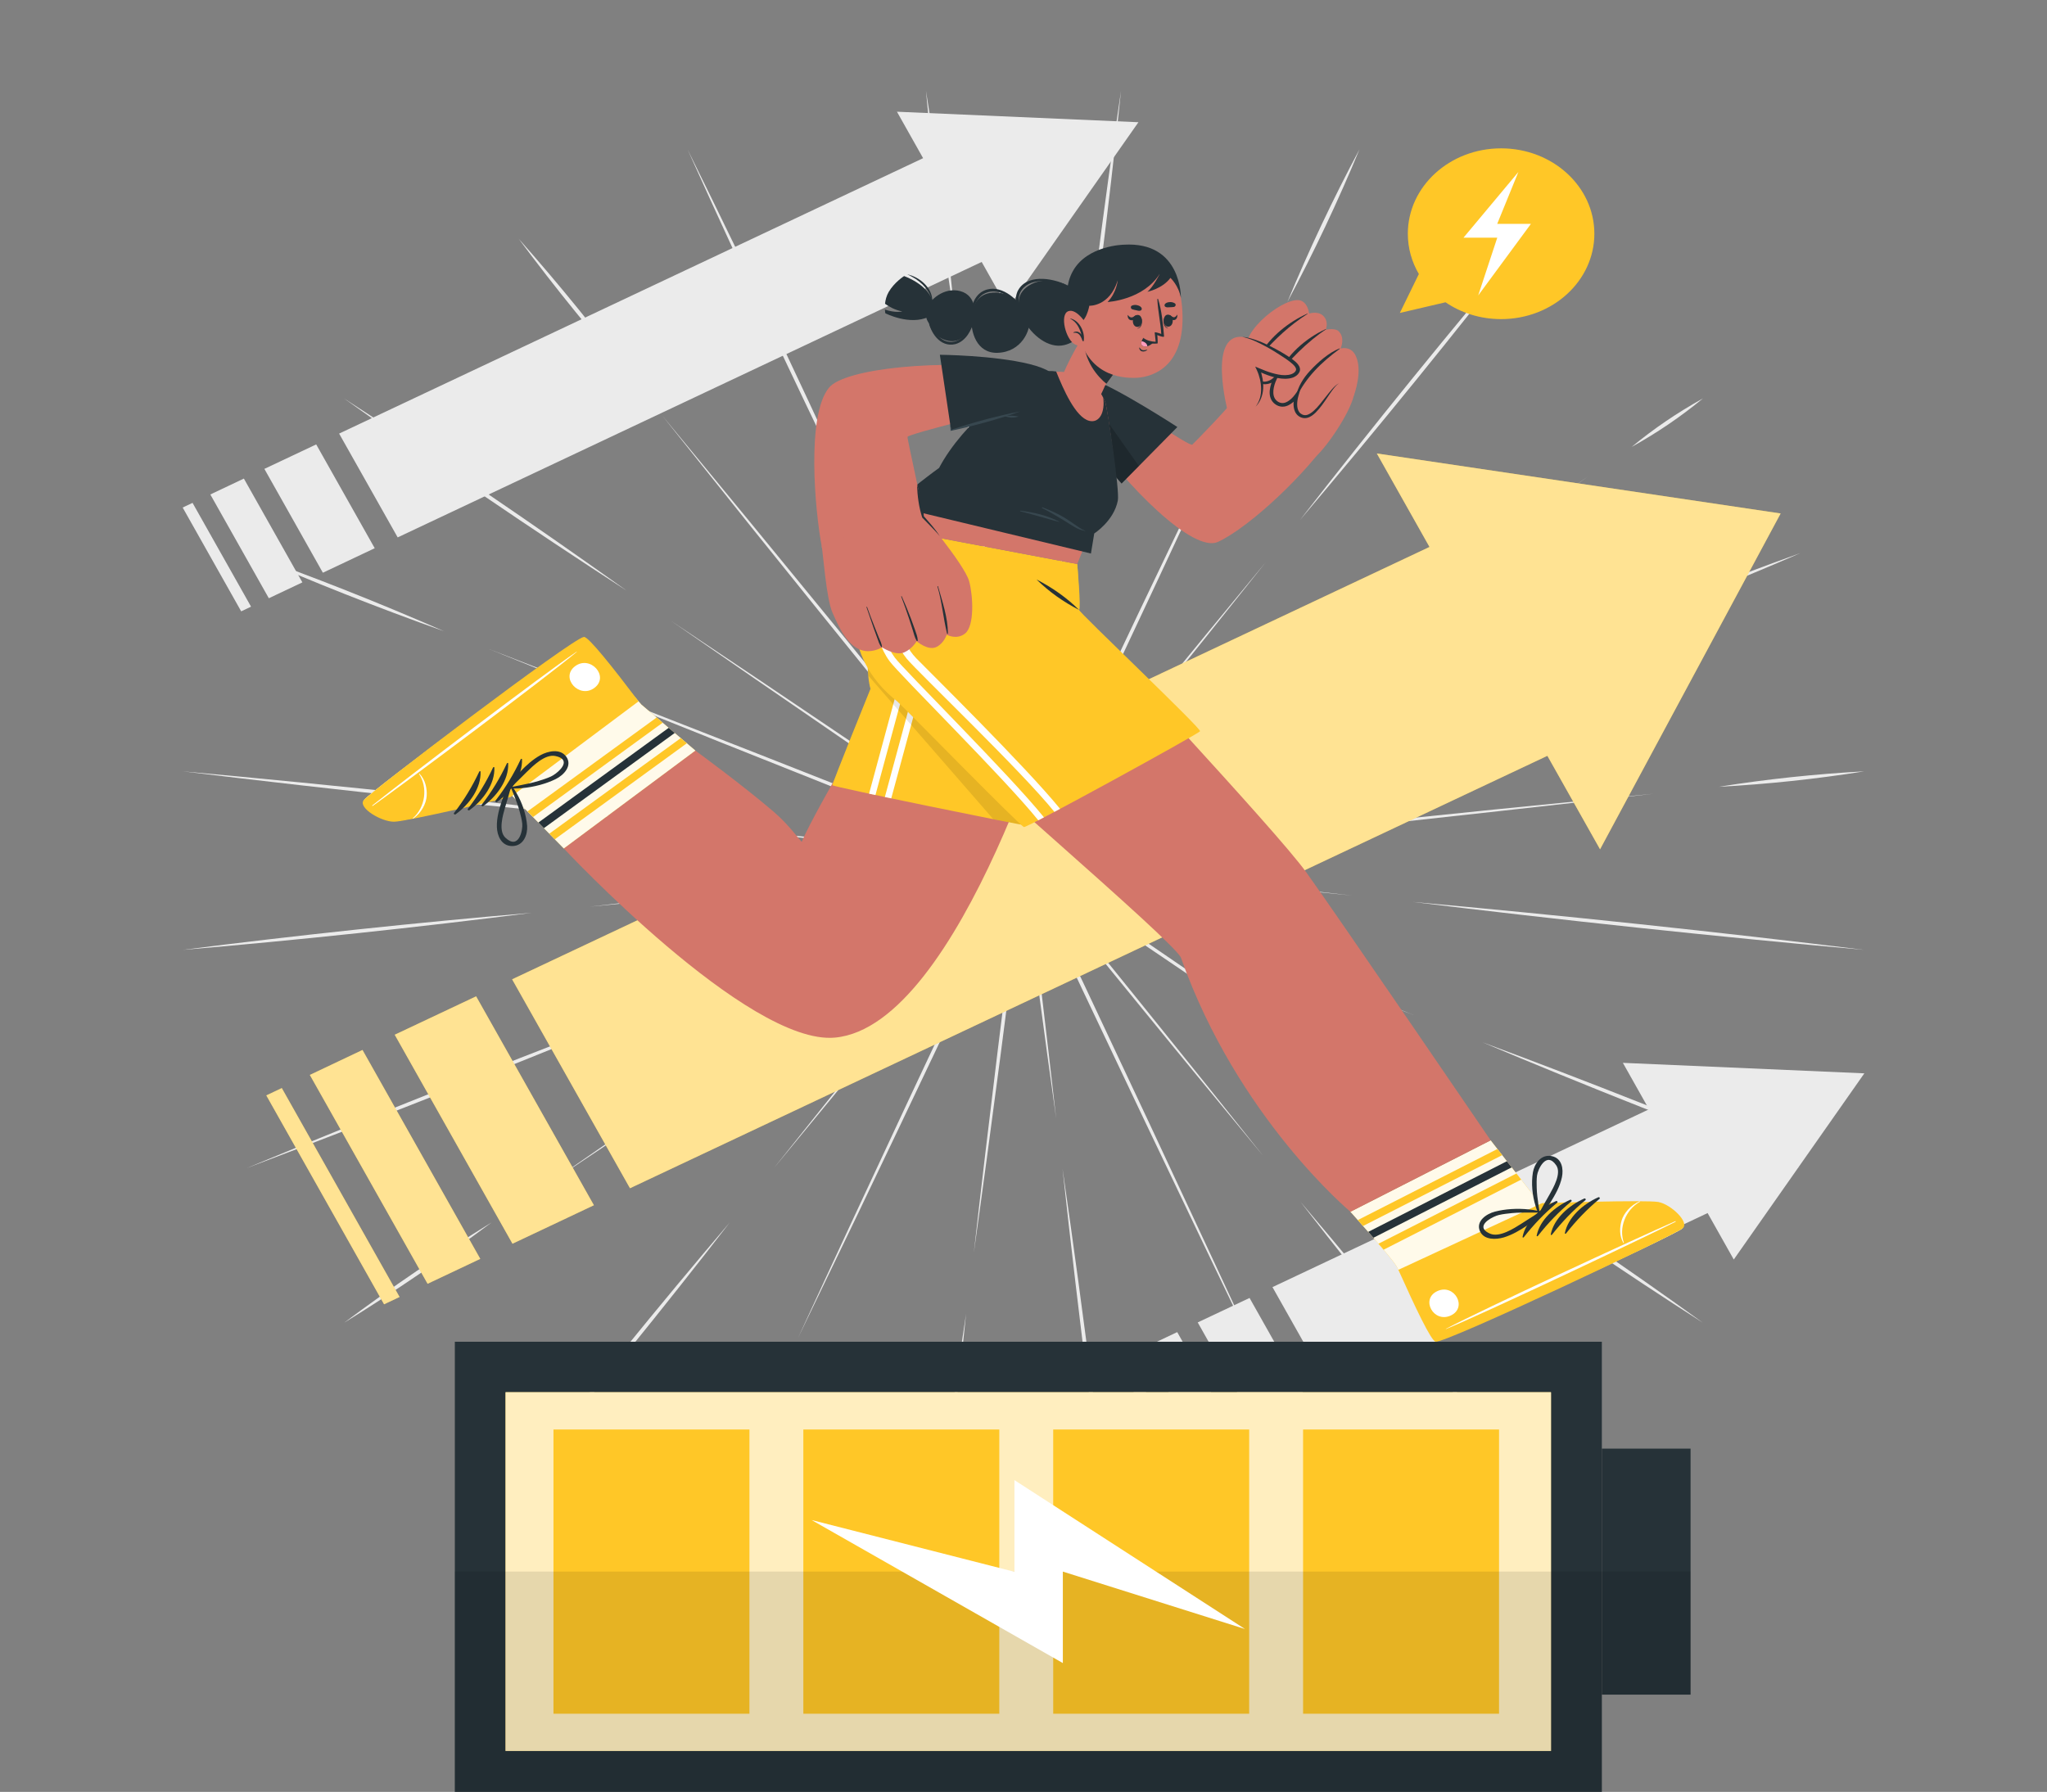 <svg width="699" height="612" viewBox="0 0 699 612" fill="none" xmlns="http://www.w3.org/2000/svg">
<rect x="0" y="0" width="699" height="612" fill="#808080" stroke="none"/>
<path d="M107.976 151.789L127.956 187.24L110.253 195.61L90.277 160.143L107.976 151.789Z" fill="#EBEBEB"/>
<path d="M65.747 171.752L62.376 173.344L82.357 208.797L85.728 207.204L65.747 171.752Z" fill="#EBEBEB"/>
<path d="M344.156 105.331L335.22 89.464L135.798 183.544L115.801 148.088L315.218 54.024L306.284 38.157L388.746 41.746L344.156 105.331Z" fill="#EBEBEB"/>
<path d="M83.275 163.455L103.255 198.905L91.797 204.324L71.821 168.882L83.275 163.455Z" fill="#EBEBEB"/>
<path d="M426.692 443.305L446.672 478.756L428.969 487.127L408.993 451.661L426.692 443.305Z" fill="#EBEBEB"/>
<path d="M384.485 463.275L381.114 464.868L401.095 500.32L404.466 498.728L384.485 463.275Z" fill="#EBEBEB"/>
<path d="M592.04 430.18L583.106 414.313L454.514 475.062L434.517 439.606L563.103 378.871L554.169 363.005L636.631 366.593L592.04 430.18Z" fill="#EBEBEB"/>
<path d="M401.99 454.972L421.971 490.423L410.511 495.84L390.537 460.399L401.99 454.972Z" fill="#EBEBEB"/>
<path d="M326.067 108.946C321.852 83.137 318.548 57.053 316.198 31.04C320.415 56.858 323.718 82.938 326.067 108.946Z" fill="#EBEBEB"/>
<path d="M364.263 177.39C359.819 215.876 354.34 260.769 349.506 299.195C344.66 261.258 338.365 211.162 333.823 173.165L329.095 132.855C336.06 183.265 343.827 243.389 350.153 293.866H348.846L352.59 264.736C355.968 238.79 360.684 203.311 364.263 177.39Z" fill="#EBEBEB"/>
<path d="M382.802 31.04C378.685 70.92 373.059 115.15 367.116 154.863C371.26 114.952 376.839 70.733 382.802 31.04Z" fill="#EBEBEB"/>
<path d="M216.844 130.483C202.875 114.714 189.559 98.307 177.095 81.507C191.068 97.281 204.381 113.686 216.844 130.483Z" fill="#EBEBEB"/>
<path d="M306.394 202.662C320.102 230.811 338.612 269.683 352.228 298.235C323.348 262.861 285.2 215.718 256.616 180.111L226.087 141.874C265.243 189.188 311.466 245.861 349.998 293.597L348.932 294.161C336.268 267.183 318.638 229.334 306.394 202.662Z" fill="#EBEBEB"/>
<path d="M234.775 51.016C256.493 94.857 279.669 143.982 299.716 188.521C278.001 144.632 254.791 95.543 234.775 51.016Z" fill="#EBEBEB"/>
<path d="M151.696 215.622C128.876 207.525 106.267 198.573 84.186 188.895C107.013 196.995 129.62 205.944 151.696 215.622Z" fill="#EBEBEB"/>
<path d="M229.287 212.146C265.151 236.035 318.566 272.227 354.536 296.59C311.745 279.676 255.102 257.203 212.402 240.027L166.899 221.64C224.339 243.811 292.573 270.68 349.763 293.377L349.105 294.421C315.051 271.183 262.743 235.37 229.287 212.146Z" fill="#EBEBEB"/>
<path d="M117.488 136.082C149.104 156.544 183.482 179.932 214.009 201.752C182.382 181.283 148.011 157.898 117.488 136.082Z" fill="#EBEBEB"/>
<path d="M181.535 311.772C143.284 316.682 100.842 321.189 62.371 324.426C100.634 319.515 143.067 315.009 181.535 311.772Z" fill="#EBEBEB"/>
<path d="M250.575 283.43C284.648 286.673 321.223 290.337 355.141 293.93C319.935 297.728 273.68 302.588 238.407 306.086L201.316 309.672C247.678 304.211 302.986 298.191 349.425 293.347V294.525C332.939 292.753 316.457 290.968 299.984 289.101C287.672 287.729 262.876 284.877 250.575 283.43Z" fill="#EBEBEB"/>
<path d="M62.369 263.445C115.078 268.186 173.555 274.417 226.088 280.83C173.335 276.064 114.875 269.877 62.369 263.445Z" fill="#EBEBEB"/>
<path d="M167.86 417.518C151.683 429.612 134.807 441.094 117.488 451.789C133.67 439.691 150.544 428.211 167.86 417.518Z" fill="#EBEBEB"/>
<path d="M255.018 331.342C280.921 320.817 328.209 301.795 354.171 291.451C316.452 317.28 266.198 351.363 228.221 376.917L187.471 404.177C237.876 369.188 298.259 327.893 349.134 293.484L349.746 294.454C326.169 303.738 278.664 322.227 255.018 331.342Z" fill="#EBEBEB"/>
<path d="M84.186 398.977C131.678 379.249 184.896 358.2 233.148 340C185.606 359.727 132.426 380.805 84.186 398.977Z" fill="#EBEBEB"/>
<path d="M262.026 479.154C253.828 498.679 244.699 518.008 234.775 536.855C242.976 517.324 252.103 497.998 262.026 479.154Z" fill="#EBEBEB"/>
<path d="M264.249 398.977C289.199 367.555 326.938 320.85 352.387 289.343C334.357 327.601 310.403 378.204 292.082 416.376L272.485 457.009C296.088 405.705 324.707 344.767 348.894 293.696L350.029 294.296C325.803 324.051 288.468 369.75 264.249 398.977Z" fill="#EBEBEB"/>
<path d="M177.095 506.364C199.566 477.265 225.247 445.62 249.201 417.518C226.722 446.628 201.045 478.266 177.095 506.364Z" fill="#EBEBEB"/>
<path d="M362.826 399.13C370.167 449.7 377.28 506.031 382.803 556.831C375.478 506.213 368.323 449.907 362.826 399.13Z" fill="#EBEBEB"/>
<path d="M332.533 427.882C337.48 383.956 343.857 332.608 349.506 288.776L350.142 293.867C353.726 322.289 357.42 353.446 360.655 382.008L357.596 360.019C354.687 338.692 351.555 315.232 348.856 294.004H350.142C344.922 335.981 338.427 385.981 332.533 427.882Z" fill="#EBEBEB"/>
<path d="M316.198 556.831C319.692 521.946 324.567 483.451 329.889 448.75C326.395 483.648 321.519 522.136 316.198 556.831Z" fill="#EBEBEB"/>
<path d="M444.113 410.513C469.851 440.8 497.623 475.054 521.906 506.364C496.165 476.037 468.365 441.82 444.113 410.513Z" fill="#EBEBEB"/>
<path d="M434.339 473.573C406.86 416.512 375.745 351.3 348.952 294.153L346.903 289.796L349.981 293.609C373.581 322.885 408.311 365.749 431.38 394.821C419.122 380.003 402.051 359.287 390.109 344.604L349.022 294.262L350.051 293.718C377.147 350.687 407.782 416.211 434.339 473.573Z" fill="#EBEBEB"/>
<path d="M464.226 536.855C456.731 523.186 450.052 509.043 444.307 494.679C451.803 508.352 458.481 522.492 464.226 536.855Z" fill="#EBEBEB"/>
<path d="M506.184 355.969C541.514 369.039 580.204 384.357 614.814 398.977C579.471 385.902 540.787 370.587 506.184 355.969Z" fill="#EBEBEB"/>
<path d="M484.913 386.066C444.672 359.336 384.594 318.546 344.3 291.183L349.772 293.363C387.567 308.416 445.705 331.555 482.913 346.756L449.434 333.816C428.187 325.581 371.146 303.137 349.231 294.508L349.907 293.435C388.278 319.562 447.282 359.862 484.913 386.066Z" fill="#EBEBEB"/>
<path d="M581.513 451.789C554.645 434.581 528.164 416.563 502.41 397.97C529.286 415.185 555.763 433.198 581.513 451.789Z" fill="#EBEBEB"/>
<path d="M586.919 268.723C603.329 266.102 619.999 264.332 636.631 263.445C620.217 266.067 603.55 267.836 586.919 268.723Z" fill="#EBEBEB"/>
<path d="M461.792 305.86C431.089 302.85 374.734 297.147 344.079 293.948C394.116 288.507 460.703 281.522 510.814 276.432L564.647 271.089C497.305 278.8 417.001 287.496 349.571 294.499V293.374C377.561 296.389 433.836 302.66 461.792 305.86Z" fill="#EBEBEB"/>
<path d="M636.631 324.426C586.96 320.008 531.857 314.135 482.363 308.045C532.076 312.489 587.163 318.317 636.631 324.426Z" fill="#EBEBEB"/>
<path d="M557.153 152.654C564.698 146.43 572.819 140.895 581.511 136.082C573.971 142.313 565.84 147.836 557.153 152.654Z" fill="#EBEBEB"/>
<path d="M522.138 225.586C471.888 245.933 395.532 276.217 344.683 296.494L349.118 293.466C393.199 263.336 449.616 225.328 493.993 195.216L542.445 162.663L494.424 195.747C459.665 219.511 408.65 254.369 374.031 278.035L349.882 294.407L349.246 293.398L435.646 259.396C457.15 250.908 500.572 233.943 522.138 225.586Z" fill="#EBEBEB"/>
<path d="M614.814 188.894C590.821 199.329 566.284 209.045 541.539 217.905C565.54 207.465 590.072 197.752 614.814 188.894Z" fill="#EBEBEB"/>
<path d="M439.626 103.103C446.93 85.441 455.171 67.988 464.226 51.016C456.921 68.683 448.68 86.132 439.626 103.103Z" fill="#EBEBEB"/>
<path d="M432.319 191.89C408.051 222.442 371.396 267.827 346.652 298.466L348.902 293.698C358.881 272.502 379.02 229.911 389.079 208.755C399.133 187.633 419.552 145.075 429.752 124.008L410.039 166.628C392.395 204.566 368.022 256.349 350.097 294.172L348.977 293.579C372.52 264.671 408.796 220.292 432.319 191.89Z" fill="#EBEBEB"/>
<path d="M521.905 81.507C497.596 112.886 469.718 147.2 443.919 177.597C468.268 146.204 496.1 111.878 521.905 81.507Z" fill="#EBEBEB"/>
<path d="M544.436 79.83C544.436 95.931 530.172 108.991 512.587 108.991C505.479 108.991 498.918 106.857 493.613 103.24L478.011 106.886L484.506 93.585C482.093 89.484 480.739 84.792 480.739 79.828C480.739 63.727 495.003 50.667 512.588 50.667C530.173 50.667 544.436 63.727 544.436 79.83Z" fill="#FFC727"/>
<path d="M518.482 58.752L499.748 81.175H511.281L504.769 100.906L522.768 76.466H511.257L518.482 58.752Z" fill="white"/>
<path d="M162.586 340.288L202.805 411.638L174.999 424.783L134.786 353.407L162.586 340.288Z" fill="#FFC727"/>
<path d="M96.228 371.624L90.935 374.125L131.151 445.473L136.445 442.972L96.228 371.624Z" fill="#FFC727"/>
<path d="M546.379 290.076L528.39 258.143L215.123 405.838L174.876 334.477L488.137 186.808L470.149 154.875L608.049 175.372L546.379 290.076Z" fill="#FFC727"/>
<path d="M123.786 358.607L164.005 429.957L146.009 438.467L105.799 367.136L123.786 358.607Z" fill="#FFC727"/>
<g opacity="0.5">
<path d="M162.586 340.288L202.805 411.638L174.999 424.783L134.786 353.407L162.586 340.288Z" fill="white"/>
<path d="M96.228 371.624L90.935 374.125L131.151 445.473L136.445 442.972L96.228 371.624Z" fill="white"/>
<path d="M546.379 290.076L528.39 258.143L215.123 405.838L174.876 334.477L488.137 186.808L470.149 154.875L608.049 175.372L546.379 290.076Z" fill="white"/>
<path d="M123.786 358.607L164.005 429.957L146.009 438.467L105.799 367.136L123.786 358.607Z" fill="white"/>
</g>
<path d="M155.312 458.258V615.311H546.988V458.258H155.312ZM529.62 598.02H172.64V475.51H529.62V598.02Z" fill="#263238"/>
<path d="M529.619 475.51H172.64V598.02H529.619V475.51Z" fill="#FFC727"/>
<path opacity="0.7" d="M529.619 475.51H172.64V598.02H529.619V475.51Z" fill="white"/>
<path d="M255.914 488.237H188.996V585.314H255.914V488.237Z" fill="#FFC727"/>
<path d="M341.237 488.237H274.319V585.314H341.237V488.237Z" fill="#FFC727"/>
<path d="M426.562 488.237H359.644V585.314H426.562V488.237Z" fill="#FFC727"/>
<path d="M511.886 488.237H444.968V585.314H511.886V488.237Z" fill="#FFC727"/>
<path d="M577.286 494.765H546.988V578.788H577.286V494.765Z" fill="#263238"/>
<path opacity="0.1" d="M546.988 615.313H155.312V536.765H577.286V578.788H546.988V615.313Z" fill="black"/>
<path d="M425.118 556.372L346.407 505.524V536.831L277.142 519.155L362.936 568.005V536.765L425.118 556.372Z" fill="white"/>
<path d="M369.548 144.568C384.894 166.809 407.653 188.921 415.904 185.081C427.004 179.915 446.568 161.216 454.427 149.157C456.737 145.614 426.259 129.714 423.784 133.499C420.796 138.073 407.571 151.512 407.134 151.868C406.199 152.631 385.541 138.228 375.451 132.448C363.68 125.702 362.377 134.177 369.548 144.568Z" fill="#D3766A"/>
<path d="M462.375 134.829C460.89 141.555 451.976 154.223 448.543 156.522C445.109 158.821 421.082 145.663 420.562 141.695C420.042 137.727 426.956 115.434 432.825 110.944C438.694 106.454 463.914 127.859 462.375 134.829Z" fill="#D3766A"/>
<path d="M425.674 120.464C426.837 123.941 430.645 120.696 430.645 120.696C430.645 120.696 426.391 126.576 429.105 129.735C431.727 132.774 436.179 128.706 436.501 128.418C436.279 128.732 432.524 134.228 435.608 137.145C438.815 140.176 442.517 135.389 442.755 135.079C442.647 135.435 441.301 140.16 444.193 141.889C449.166 144.859 452.971 132.864 457.277 130.907C457.277 130.907 462.124 134.978 462.296 135.137C462.296 135.137 465.778 126.022 462.573 120.852C460.883 118.127 457.775 119.031 457.775 119.031C457.775 119.031 459.466 115.499 457.118 113.133C455.909 111.92 452.715 112.612 452.715 112.612C452.715 112.612 453.94 109.733 451.709 107.745C449.933 106.154 447.006 107.096 447.006 107.096C447.006 107.096 446.781 103.832 444.39 102.747C439.572 100.55 423.191 113.019 425.674 120.464Z" fill="#D3766A"/>
<path d="M446.515 107.183C446.573 107.146 446.528 107.064 446.461 107.094C439.981 109.99 433.831 114.991 430.419 120.851C430.307 121.043 430.599 121.293 430.767 121.103C435.547 115.679 440.259 111.213 446.515 107.183Z" fill="#263238"/>
<path d="M452.767 112.523C452.836 112.48 452.758 112.376 452.678 112.412C446.019 115.43 439.261 121.236 436.196 128.416C436.091 128.663 436.265 128.979 436.411 128.705C438.843 124.071 447.115 116.124 452.767 112.523Z" fill="#263238"/>
<path d="M442.728 135.649C445.957 128.869 451.236 123.718 457.488 119.142C457.569 119.082 457.469 118.984 457.386 119.016C453.662 120.491 450.009 123.789 447.403 126.574C444.908 129.243 443.241 132.109 442.469 135.544C442.44 135.68 442.66 135.794 442.728 135.649Z" fill="#263238"/>
<path d="M430.645 120.696C429.948 121.901 429.351 123.152 428.91 124.437C428.49 125.711 428.207 127.092 428.545 128.309C428.717 128.909 429.082 129.431 429.626 129.76C430.184 130.09 430.837 130.323 431.487 130.354C432.793 130.441 434.112 129.757 435.017 128.91L437.29 126.776L435.965 129.504C435.386 130.694 434.958 132.027 434.836 133.317C434.711 134.605 434.96 135.919 435.85 136.76C436.762 137.657 438.045 137.936 439.211 137.369C440.387 136.853 441.434 135.819 442.205 134.771L444.36 131.841L443.374 135.239C443.107 136.16 442.949 137.176 442.951 138.139C442.959 139.1 443.141 140.071 443.682 140.779C444.209 141.476 445.159 141.915 446.029 141.767C446.947 141.624 447.834 140.984 448.607 140.303C450.167 138.895 451.418 137.161 452.752 135.498C453.413 134.66 454.076 133.817 454.783 133.005C455.498 132.211 456.245 131.367 457.274 130.907C456.308 131.458 455.686 132.349 455.033 133.176C454.403 134.027 453.816 134.907 453.226 135.789C452.047 137.552 450.838 139.316 449.271 140.9C448.466 141.657 447.562 142.455 446.24 142.745C444.873 143.036 443.469 142.392 442.714 141.409C441.941 140.409 441.745 139.239 441.71 138.154C441.695 137.051 441.838 136 442.13 134.919L443.299 135.389C442.398 136.635 441.347 137.755 439.795 138.492C439.03 138.85 438.06 139.017 437.149 138.82C436.233 138.626 435.485 138.162 434.888 137.574C433.655 136.349 433.437 134.649 433.603 133.214C433.777 131.739 434.242 130.373 434.916 129.038L435.864 129.633C434.674 130.675 433.097 131.371 431.397 131.207C430.56 131.119 429.802 130.803 429.14 130.363C428.456 129.908 428.009 129.182 427.848 128.461C427.539 126.986 428.014 125.597 428.536 124.318C429.088 123.035 429.805 121.824 430.645 120.696Z" fill="#263238"/>
<path d="M419.303 140.773C419.303 140.773 411.824 112.476 425.336 115.219C429.351 116.034 444.776 123.769 443.141 126.635C441.027 130.337 433.929 128.208 429.706 126.226C429.706 126.226 433.729 135.522 427.496 140.018C423.586 142.838 419.303 140.773 419.303 140.773Z" fill="#D3766A"/>
<path d="M424.198 115.056C425.818 115.143 427.38 115.629 428.898 116.139C430.42 116.658 431.884 117.309 433.314 118.009C436.162 119.447 438.93 120.946 441.511 122.846C442.151 123.332 442.78 123.851 443.306 124.551C443.564 124.898 443.796 125.323 443.88 125.797C443.926 126.032 443.939 126.242 443.894 126.543C443.84 126.803 443.757 127.038 443.633 127.242C443.166 128.087 442.341 128.623 441.495 128.95C440.633 129.25 439.746 129.354 438.881 129.368C437.146 129.376 435.506 128.998 433.95 128.5C432.382 128.015 430.905 127.365 429.453 126.685L430.226 126.026C430.661 127.129 430.939 128.216 431.136 129.339C431.329 130.456 431.407 131.591 431.349 132.723C431.28 133.853 431.038 134.978 430.615 136.036C430.199 137.098 429.56 138.077 428.752 138.904C429.429 137.985 429.935 136.979 430.24 135.928C430.552 134.877 430.647 133.788 430.637 132.709C430.626 131.629 430.483 130.55 430.233 129.492C429.984 128.443 429.636 127.382 429.189 126.425L428.621 125.208L429.962 125.766C431.406 126.366 432.85 126.976 434.351 127.389C435.839 127.815 437.372 128.169 438.867 128.137C440.318 128.12 441.871 127.698 442.435 126.684C443.015 125.833 441.824 124.636 440.682 123.736C439.506 122.797 438.197 121.952 436.892 121.11C435.58 120.269 434.258 119.443 432.893 118.681C430.148 117.214 427.35 115.695 424.198 115.056Z" fill="#263238"/>
<path d="M382.992 165.153L402.044 145.846C402.044 145.846 381.474 132.479 373.056 129.608C364.638 126.737 360.556 131.208 365.907 141.698C371.257 152.189 382.992 165.153 382.992 165.153Z" fill="#263238"/>
<path opacity="0.2" d="M388.897 159.168L382.996 165.152C382.996 165.152 371.261 152.192 365.904 141.702C361.949 133.938 363.153 129.457 367.466 128.838L388.897 159.168Z" fill="black"/>
<path d="M365.669 192.682C365.669 192.682 370.642 221.774 362.731 229.775C362.731 229.775 328.424 350.461 285.091 354.388C255.338 357.084 192.517 289.781 192.517 289.781L237.449 256.35C237.449 256.35 253.485 268.062 264.25 277.292C269.664 281.935 273.67 287.756 273.78 287.498C278.813 275.659 302.394 236.969 301.627 235.023C292.891 212.874 307.03 186.649 307.03 186.649L365.669 192.682Z" fill="#D3766A"/>
<path d="M307.027 186.647L367.84 192.681C367.84 192.681 370.418 217.866 364.6 230.128C364.6 230.128 350.658 281.668 350.296 281.894C349.933 282.121 284.371 268.754 284.248 268.187C284.124 267.62 297.248 235.26 297.248 235.26C297.248 235.26 291.779 218.396 307.027 186.647Z" fill="#FFC727"/>
<path d="M308.501 235.9L308.543 236.105L307.104 241.4L298.946 271.535C298.205 271.382 297.479 271.228 296.766 271.074L305.512 238.765L306.253 236.002C303.738 220.014 311.799 195.775 315.165 186.643H317.54C314.41 195.11 305.93 220.168 308.501 235.9Z" fill="white"/>
<path d="M314.117 236.246L314.145 236.45L311.042 247.95L304.338 272.674C303.597 272.521 302.871 272.367 302.158 272.226L309.436 245.302L311.867 236.348C309.31 220.155 317.609 195.52 320.905 186.643H323.281C320.264 194.765 311.504 220.307 314.117 236.246Z" fill="white"/>
<path opacity="0.1" d="M364.602 230.123C364.602 230.123 350.659 281.662 350.301 281.893C350.209 281.953 345.75 281.106 339.188 279.798L296.484 230.729C295.835 223.764 296.365 208.854 307.027 186.651L367.837 192.685C367.837 192.685 370.424 217.866 364.602 230.123Z" fill="black"/>
<path d="M124.383 273.152C126.139 270.589 195.556 218.605 199.571 218.164C200.249 218.079 208.524 228.69 219.012 240.642L237.449 256.349L192.517 289.78L174.679 271.584C174.679 271.584 139.38 280.367 134.908 280.427C130.464 280.48 122.616 275.705 124.383 273.152Z" fill="#FFC727"/>
<g opacity="0.9">
<path d="M124.383 273.152C126.139 270.589 195.556 218.605 199.571 218.164C200.249 218.079 208.524 228.69 219.012 240.642L237.449 256.349L192.517 289.78L174.679 271.584C174.679 271.584 139.38 280.367 134.908 280.427C130.464 280.48 122.616 275.705 124.383 273.152Z" fill="white"/>
</g>
<path d="M226.28 246.835L182.006 279.053L180.132 277.133L224.211 245.069L226.28 246.835Z" fill="#FFC727"/>
<path d="M230.404 250.342L185.724 282.854L183.851 280.934L228.335 248.589L230.404 250.342Z" fill="#263238"/>
<path d="M234.528 253.862L189.457 286.656L187.583 284.736L232.459 252.096L234.528 253.862Z" fill="#FFC727"/>
<path d="M124.117 273.41C125.87 270.863 195.394 217.988 199.393 217.536C200.908 217.357 209.351 228.052 218.046 239.535L174.338 272.234C174.338 272.234 139.052 280.586 134.611 280.651C130.182 280.705 122.366 275.958 124.117 273.41Z" fill="#FFC727"/>
<path d="M127.371 275.195C139.185 266.775 185.969 231.795 196.949 222.651C197.039 222.576 196.987 222.519 196.889 222.584C184.979 230.695 138.507 266.021 127.215 275.022C126.976 275.213 127.12 275.374 127.371 275.195Z" fill="white"/>
<path d="M141.089 279.593C143.927 277.637 145.545 274.432 145.703 271.814C145.855 269.299 145.278 266.355 143.23 264.22C143.171 264.159 143.042 264.252 143.09 264.325C146.137 268.965 145.273 275.695 140.969 279.461C140.884 279.537 140.991 279.661 141.089 279.593Z" fill="white"/>
<path d="M203.002 234.922C208.19 231.01 201.561 223.63 196.363 227.548C191.173 231.46 197.804 238.84 203.002 234.922Z" fill="white"/>
<path d="M169.755 273.894C174.444 270.479 178.478 264.955 178.256 259.329C178.248 259.11 177.909 259.126 177.83 259.293C175.407 264.41 172.741 268.867 169.208 273.432C168.958 273.755 169.418 274.139 169.755 273.894Z" fill="#263238"/>
<path d="M165.034 275.301C169.723 271.886 173.758 266.361 173.535 260.735C173.527 260.517 173.189 260.532 173.109 260.7C170.686 265.816 168.02 270.273 164.487 274.839C164.239 275.16 164.699 275.545 165.034 275.301Z" fill="#263238"/>
<path d="M160.313 276.706C165 273.291 169.036 267.767 168.814 262.141C168.806 261.924 168.467 261.938 168.388 262.107C165.965 267.223 163.299 271.68 159.766 276.246C159.517 276.567 159.977 276.951 160.313 276.706Z" fill="#263238"/>
<path d="M155.593 278.113C160.282 274.698 164.317 269.174 164.094 263.548C164.086 263.33 163.748 263.344 163.668 263.512C161.247 268.628 158.581 273.087 155.047 277.651C154.798 277.972 155.258 278.358 155.593 278.113Z" fill="#263238"/>
<path d="M174.86 288.965C178.809 288.986 180.205 285.02 180.003 282.103C179.728 278.362 178.358 274.214 176.306 270.752C176.03 270.248 175.723 269.766 175.414 269.312C175.263 269.117 175.127 268.91 175.004 268.718C174.976 268.715 174.992 268.704 174.992 268.704L174.864 268.563C174.739 268.397 174.627 268.244 174.515 268.091C174.438 268.006 174.323 268.023 174.259 268.096C174.034 267.933 173.683 267.891 173.426 268.038C173.293 268.092 173.183 268.2 173.122 268.363C172.725 269.618 172.282 270.907 171.839 272.196C171.747 272.41 171.682 272.625 171.601 272.852C170.529 276 169.566 279.209 169.675 282.482C169.76 285.298 171.14 288.937 174.86 288.965ZM172.495 275.698C172.804 274.606 173.142 273.515 173.464 272.438C173.742 271.512 174.005 270.598 174.255 269.67C174.295 269.544 174.325 269.403 174.35 269.288C174.376 269.172 174.417 269.047 174.444 268.932C174.49 269.039 174.536 269.148 174.582 269.256C174.579 269.281 174.579 269.281 174.592 269.295C174.876 270.008 175.145 270.707 175.444 271.409C176.204 273.306 176.936 275.201 177.46 277.183C177.821 278.527 178.178 279.922 178.337 281.3C178.575 283.453 177.188 290.41 172.604 286.136C170.083 283.79 171.726 278.377 172.495 275.698Z" fill="#263238"/>
<path d="M173.731 269.092C173.707 269.181 173.756 269.263 173.882 269.286C174.051 269.3 174.208 269.3 174.35 269.286C174.433 269.32 174.504 269.312 174.547 269.303C174.575 269.306 174.588 269.32 174.591 269.294C174.886 269.331 175.142 269.327 175.413 269.312C176.419 269.331 177.434 269.274 178.427 269.162C182.386 268.794 186.475 267.707 189.766 266.086C192.591 264.699 195.501 261.51 193.392 258.473C193.318 258.363 193.229 258.264 193.139 258.166C191.076 255.665 187.167 256.518 184.613 257.89C181.951 259.343 179.726 261.393 177.645 263.546C176.215 265.038 174.837 266.586 173.425 268.041C173.409 268.052 173.409 268.052 173.394 268.064C173.031 268.435 173.321 268.928 173.731 269.092ZM179.835 263.69C181.916 261.655 186.06 257.505 189.584 258.204C190.67 258.426 191.392 258.733 191.85 259.123C194.147 260.994 189.909 264.408 188.136 265.208C186.78 265.835 185.298 266.296 183.859 266.747C182.759 267.083 181.652 267.355 180.52 267.597C178.687 268.014 176.85 268.34 175.006 268.719L174.978 268.717C174.863 268.733 174.744 268.774 174.63 268.791C174.722 268.721 174.786 268.648 174.866 268.563C175.084 268.374 175.287 268.196 175.492 267.992C176.97 266.583 178.369 265.113 179.835 263.69Z" fill="#263238"/>
<path d="M574.354 419.657C572.098 421.762 494.147 457.975 490.224 457.623C489.558 457.574 484.103 445.866 476.846 432.453C475.363 429.713 461.143 413.87 461.143 413.87L509.025 389.477L526.116 411.479C526.116 411.479 561.724 409.893 565.995 410.696C570.237 411.501 576.619 417.56 574.354 419.657Z" fill="#FFC727"/>
<g opacity="0.9">
<path d="M574.354 419.657C572.098 421.762 494.147 457.975 490.224 457.623C489.558 457.574 484.103 445.866 476.846 432.453C475.363 429.713 461.143 413.87 461.143 413.87L509.025 389.477L526.116 411.479C526.116 411.479 561.724 409.893 565.995 410.696C570.237 411.501 576.619 417.56 574.354 419.657Z" fill="white"/>
</g>
<path d="M512.954 394.534L465.45 418.726C464.807 417.997 464.205 417.305 463.66 416.704L511.318 392.435L512.954 394.534Z" fill="#FFC727"/>
<path d="M516.197 398.707L468.987 422.758C468.385 422.08 467.798 421.402 467.225 420.736L514.561 396.608L516.197 398.707Z" fill="#263238"/>
<path d="M519.441 402.893L472.468 426.829C471.909 426.163 471.321 425.485 470.72 424.781L517.819 400.793L519.441 402.893Z" fill="#FFC727"/>
<path d="M574.666 419.461C572.416 421.553 494.161 458.594 490.25 458.257C488.767 458.135 483.169 446.314 477.513 433.695L526.587 410.925C526.587 410.925 562.085 409.747 566.33 410.539C570.557 411.339 576.915 417.368 574.666 419.461Z" fill="#FFC727"/>
<path d="M571.976 417.133C558.806 422.888 506.285 447.241 493.745 453.848C493.643 453.902 493.679 453.967 493.787 453.924C506.976 448.48 559.28 423.738 572.085 417.329C572.354 417.193 572.254 417.011 571.976 417.133Z" fill="white"/>
<path d="M559.92 410.301C556.771 411.621 554.501 414.365 553.752 416.831C553.033 419.2 552.912 422.117 554.372 424.548C554.414 424.617 554.558 424.553 554.529 424.475C552.686 419.464 555.045 413.213 560.002 410.451C560.103 410.395 560.027 410.256 559.92 410.301Z" fill="white"/>
<path d="M531.329 410.222C526.086 412.577 520.984 417.067 519.911 422.474C519.869 422.684 520.195 422.735 520.31 422.591C523.784 418.178 527.339 414.441 531.744 410.769C532.054 410.509 531.705 410.054 531.329 410.222Z" fill="#263238"/>
<path d="M536.144 409.789C530.9 412.145 525.799 416.635 524.726 422.042C524.684 422.251 525.01 422.301 525.125 422.157C528.599 417.745 532.154 414.008 536.559 410.335C536.871 410.076 536.52 409.622 536.144 409.789Z" fill="#263238"/>
<path d="M540.958 409.357C535.716 411.712 530.613 416.202 529.541 421.609C529.499 421.819 529.825 421.87 529.939 421.724C533.413 417.312 536.968 413.576 541.373 409.902C541.684 409.643 541.334 409.188 540.958 409.357Z" fill="#263238"/>
<path d="M545.773 408.924C540.531 411.279 535.428 415.77 534.356 421.176C534.314 421.385 534.64 421.437 534.754 421.291C538.228 416.879 541.783 413.142 546.188 409.469C546.499 409.211 546.149 408.755 545.773 408.924Z" fill="#263238"/>
<path d="M490.783 440.985C484.95 443.717 489.578 452.029 495.42 449.293C501.252 446.561 496.625 438.249 490.783 440.985Z" fill="white"/>
<path d="M529.907 394.872C526.152 394.094 523.918 397.605 523.446 400.425C522.853 404.046 523.212 408.262 524.374 411.958C524.522 412.491 524.704 413.009 524.894 413.503C524.993 413.718 525.074 413.94 525.148 414.148C525.175 414.155 525.157 414.163 525.157 414.163L525.246 414.322C525.327 414.505 525.4 414.671 525.471 414.839C525.524 414.934 525.639 414.941 525.716 414.884C525.893 415.082 526.218 415.19 526.496 415.099C526.636 415.073 526.764 414.991 526.858 414.847C527.522 413.728 528.238 412.584 528.955 411.44C529.092 411.255 529.203 411.062 529.33 410.861C531.069 408.065 532.718 405.192 533.362 402.05C533.925 399.35 533.443 395.613 529.907 394.872ZM529.133 407.977C528.589 408.959 528.018 409.933 527.465 410.899C526.988 411.729 526.53 412.549 526.079 413.386C526.011 413.499 525.952 413.628 525.902 413.732C525.852 413.837 525.783 413.949 525.733 414.053C525.713 413.942 525.695 413.829 525.675 413.718C525.684 413.693 525.684 413.693 525.675 413.678C525.568 412.943 525.471 412.225 525.347 411.499C525.056 409.545 524.792 407.597 524.746 405.606C524.708 404.256 524.687 402.857 524.851 401.512C525.116 399.414 528.024 393.048 531.413 398.004C533.273 400.724 530.475 405.57 529.133 407.977Z" fill="#263238"/>
<path d="M526.447 414.036C526.489 413.956 526.463 413.869 526.348 413.821C526.19 413.775 526.042 413.744 525.902 413.73C525.832 413.683 525.762 413.677 525.718 413.677C525.691 413.669 525.683 413.654 525.674 413.677C525.402 413.584 525.157 413.538 524.896 413.501C523.942 413.289 522.962 413.149 521.992 413.065C518.138 412.655 513.998 412.905 510.495 413.817C507.488 414.597 503.991 417.076 505.304 420.379C505.349 420.498 505.412 420.609 505.475 420.72C506.867 423.502 510.784 423.439 513.528 422.623C516.394 421.75 518.981 420.224 521.452 418.571C523.154 417.424 524.82 416.212 526.496 415.097C526.513 415.088 526.513 415.088 526.531 415.081C526.965 414.798 526.8 414.272 526.447 414.036ZM519.404 418.013C516.958 419.553 512.066 422.713 508.87 421.368C507.888 420.948 507.27 420.516 506.923 420.056C505.163 417.83 509.978 415.391 511.847 414.969C513.281 414.633 514.796 414.479 516.269 414.326C517.393 414.217 518.508 414.171 519.642 414.158C521.482 414.112 523.306 414.154 525.147 414.149L525.174 414.157C525.287 414.163 525.409 414.146 525.523 414.153C525.42 414.201 525.342 414.259 525.247 414.324C524.995 414.463 524.761 414.594 524.52 414.749C522.792 415.807 521.124 416.938 519.404 418.013Z" fill="#263238"/>
<path d="M509.024 389.477L461.142 413.87C461.142 413.87 422.589 381.747 403.276 327.133C401.415 321.873 321.761 254.225 304.785 236.81C284.183 215.675 302.797 186.609 302.797 186.609L364.951 192.681L365.756 207.36C370.705 214.657 435.452 283.118 446.137 298.034C457.145 313.396 509.024 389.477 509.024 389.477Z" fill="#D3766A"/>
<path d="M303.489 180.475L367.84 192.643C367.84 192.643 369.206 207.674 368.493 208.314C368.007 208.751 410.351 248.849 409.793 249.755C409.235 250.661 350.913 282.688 349.666 282.472C348.421 282.255 308.797 241.688 306.475 239.645C304.153 237.604 276.686 218.244 303.489 180.475Z" fill="#FFC727"/>
<path d="M353.962 197.931C359.389 200.697 364.249 204.161 368.495 208.315C363.062 205.554 358.211 202.079 353.962 197.931Z" fill="#263238"/>
<path d="M356.488 279.159C355.803 279.53 355.148 279.863 354.547 280.169C343.021 265.817 307.108 230.378 303.774 225.83C291.277 208.783 309.026 184.802 310.409 181.784L312.962 182.267C308.544 188.443 295.083 210.657 305.562 224.616C308.923 229.09 344.6 264.436 356.488 279.159Z" fill="white"/>
<path d="M361.994 276.254C361.323 276.613 360.681 276.958 360.052 277.29C348.597 263.092 313.258 229.395 309.644 224.994C297.326 209.99 314.188 185.569 315.558 182.756L317.924 183.204C312.721 191.663 300.88 212.508 312.904 224.861C316.862 228.929 350.189 261.737 361.994 276.254Z" fill="white"/>
<path d="M364.277 97.352C364.277 97.352 357.744 94.171 352.263 97.004C346.781 99.836 346.979 104.55 349.623 109.435C352.267 114.319 357.961 119.201 363.453 117.851C372.222 115.695 372.862 104.75 369.978 101.398C367.095 98.045 364.277 97.352 364.277 97.352Z" fill="#263238"/>
<path d="M364.277 97.352C359.131 95.773 351.126 94.435 348.343 99.964C346.699 103.862 349.244 108.649 351.35 112.061C348.51 108.804 345.664 103.83 347.417 99.614C350.277 93.528 359.068 94.793 364.277 97.352Z" fill="#263238"/>
<path d="M348.12 103.952C348.12 103.952 345.714 100.034 340.051 99.916C334.388 99.799 332.172 103.529 331.762 108.421C331.353 113.313 333.51 120.72 340.624 120.503C348.791 120.253 352.06 112.795 351.515 108.985C350.968 105.179 348.12 103.952 348.12 103.952Z" fill="#263238"/>
<path d="M349.169 105.248C345.96 101.903 340.475 97.511 335.561 100.594C332.331 102.928 331.905 107.647 331.778 111.182C331.185 107.435 331.46 102.416 334.96 99.859C340.25 96.335 346.453 101.03 349.169 105.248Z" fill="#263238"/>
<path d="M317.332 110.49C317.332 110.49 317.873 114.243 322.263 115.958C326.651 117.673 329.66 115.392 331.652 111.683C333.645 107.974 333.659 100.964 327.904 99.428C322.364 97.95 317.273 102.445 316.398 105.58C315.523 108.716 317.332 110.49 317.332 110.49Z" fill="#263238"/>
<path d="M316.955 109.176C318.379 112.66 321.129 117.627 325.984 116.646C329.312 115.73 331.213 112.237 332.584 109.521C331.804 112.669 329.9 116.509 326.244 117.532C320.861 118.793 317.566 113.303 316.955 109.176Z" fill="#263238"/>
<path d="M302.317 106.991C302.317 106.991 302.221 106.507 302.176 105.733C305.778 106.963 308.104 106.372 308.104 106.372C305.541 105.885 303.481 104.671 302.217 103.752C302.341 102.511 302.677 101.074 303.457 99.731C305.394 96.406 308.73 94.289 308.73 94.289C315.302 96.855 317.491 100.374 318.192 102.082C318.452 102.715 318.508 103.101 318.508 103.101L317.202 108.189C310.636 111.295 302.317 106.991 302.317 106.991Z" fill="#263238"/>
<path d="M318.321 103.374C317.8 99.499 314.928 96.43 311.37 94.492C310.857 94.214 310.325 93.962 309.808 93.666C310.383 93.833 310.957 94.012 311.523 94.218C315.417 95.721 318.726 99.348 318.321 103.374Z" fill="#263238"/>
<path d="M372.191 181.828L367.84 192.644L303.489 180.476C303.489 180.476 310.721 171.022 323.177 162.793C323.177 162.793 334.99 135.149 352.335 128.762C364.848 124.152 374.219 128.986 377.414 137.41C378.223 139.543 382.059 167.412 381.152 171.803C379.947 177.638 372.191 181.828 372.191 181.828Z" fill="#D3766A"/>
<path d="M377.422 137.408C377.217 136.846 376.978 136.315 376.709 135.801C377.405 140.726 375.461 144.604 371.963 143.737C367.254 142.57 363.062 132.856 360.65 126.877C358.89 126.598 357.319 126.667 355.04 127.419C348 129.738 328.865 144.235 320.677 159.809C320.677 159.809 308.916 168.292 305.063 172.833L372.529 189.046L373.656 182.198C373.656 182.198 380.369 177.951 381.718 170.916C382.364 167.535 378.229 139.543 377.422 137.408Z" fill="#263238"/>
<path d="M355.953 173.267C358.537 174.259 361.098 175.361 363.478 176.8C364.664 177.515 365.803 178.294 366.933 179.105C367.496 179.51 368.069 179.889 368.648 180.266C369.242 180.653 369.888 181.037 370.571 181.235C370.632 181.253 370.598 181.362 370.536 181.348C369.859 181.203 369.213 181.061 368.569 180.811C367.956 180.573 367.372 180.256 366.804 179.922C365.595 179.21 364.422 178.429 363.221 177.702C360.798 176.235 358.376 174.77 355.843 173.519C355.727 173.462 355.83 173.22 355.953 173.267Z" fill="#37474F"/>
<path d="M348.493 174.414C350.772 174.699 353.062 175.115 355.268 175.698C356.378 175.991 357.455 176.358 358.527 176.761C359.039 176.953 359.546 177.157 360.051 177.368C360.606 177.6 361.124 177.921 361.684 178.143C361.742 178.166 361.709 178.277 361.649 178.255C361.115 178.064 360.539 177.979 359.992 177.826C359.443 177.673 358.895 177.514 358.344 177.359C357.244 177.051 356.139 176.756 355.042 176.436C352.845 175.794 350.652 175.181 348.428 174.629C348.308 174.598 348.376 174.399 348.493 174.414Z" fill="#37474F"/>
<path d="M363.048 127.868C362.855 129.121 365.68 138.703 371.518 140.494C373.421 141.074 377.344 131.709 377.344 131.709L377.806 131.078L384.269 122.245L374.95 110.544L373.566 108.942C373.566 108.942 371.973 111.465 370.022 114.625C369.932 114.771 369.839 114.918 369.744 115.074C369.628 115.251 369.518 115.416 369.418 115.585C369.121 116.054 368.819 116.534 368.528 117.017C368.306 117.385 368.088 117.741 367.87 118.134C367.64 118.523 367.425 118.905 367.196 119.295C365.018 123.182 363.137 127.339 363.048 127.868Z" fill="#D3766A"/>
<path d="M370.022 114.626C369.785 123.399 375.171 128.925 377.808 131.078L384.271 122.245L374.952 110.544L373.568 108.942C373.568 108.942 371.972 111.467 370.022 114.626Z" fill="#263238"/>
<path d="M403.812 108.102C404.072 126.76 391.897 129.01 387.503 129.057C383.515 129.099 369.926 128.781 367.561 110.248C365.195 91.714 374.588 85.705 383.705 85.165C392.824 84.626 403.552 89.444 403.812 108.102Z" fill="#D3766A"/>
<path d="M400.813 104.842C400.339 104.916 399.888 104.913 399.41 104.942C398.871 104.975 398.445 105.052 397.957 104.794C397.696 104.655 397.587 104.261 397.708 104.015C397.994 103.443 398.644 103.254 399.291 103.19C399.993 103.121 400.553 103.231 401.145 103.583C401.719 103.924 401.44 104.744 400.813 104.842Z" fill="#263238"/>
<path d="M386.658 105.642C387.109 105.796 387.554 105.869 388.016 105.978C388.539 106.102 388.942 106.249 389.474 106.077C389.76 105.985 389.946 105.617 389.876 105.355C389.709 104.745 389.111 104.448 388.488 104.275C387.811 104.088 387.238 104.102 386.586 104.348C385.954 104.587 386.062 105.44 386.658 105.642Z" fill="#263238"/>
<path d="M389.849 108.865C389.838 108.817 389.741 108.927 389.744 108.979C389.814 110.249 389.659 111.713 388.412 112.156C388.373 112.17 388.378 112.233 388.424 112.226C389.952 112.004 390.137 110.058 389.849 108.865Z" fill="#263238"/>
<path d="M388.584 107.56C386.35 107.442 386.255 111.542 388.325 111.652C390.362 111.759 390.457 107.658 388.584 107.56Z" fill="#263238"/>
<path d="M387.7 107.759C387.303 107.983 386.912 108.387 386.439 108.42C385.893 108.458 385.49 108.022 385.143 107.602C385.107 107.558 385.068 107.593 385.065 107.648C385.034 108.434 385.346 109.245 386.263 109.381C387.099 109.504 387.718 108.821 387.951 108.035C387.992 107.887 387.86 107.669 387.7 107.759Z" fill="#263238"/>
<path d="M397.465 108.763C397.478 108.714 397.571 108.825 397.569 108.878C397.485 110.146 397.622 111.613 398.863 112.068C398.902 112.082 398.895 112.145 398.849 112.138C397.324 111.9 397.163 109.952 397.465 108.763Z" fill="#263238"/>
<path d="M398.746 107.469C400.983 107.373 401.027 111.474 398.957 111.563C396.917 111.65 396.871 107.549 398.746 107.469Z" fill="#263238"/>
<path d="M399.683 107.73C400.039 107.944 400.394 108.337 400.816 108.357C401.307 108.383 401.663 107.935 401.972 107.507C402.005 107.462 402.04 107.497 402.042 107.551C402.075 108.334 401.801 109.153 400.98 109.312C400.232 109.457 399.673 108.788 399.46 108.01C399.421 107.866 399.539 107.644 399.683 107.73Z" fill="#263238"/>
<path d="M389.131 118.733C389.424 119.062 389.704 119.503 390.2 119.593C390.675 119.679 391.263 119.538 391.721 119.427C391.766 119.415 391.805 119.462 391.773 119.497C391.356 119.945 390.565 120.171 389.939 120.004C389.326 119.84 389.077 119.314 388.991 118.776C388.978 118.701 389.087 118.685 389.131 118.733Z" fill="#263238"/>
<path d="M395.194 114.434C395.194 114.434 395.368 116.343 395.315 117.236C395.31 117.32 395.072 117.348 394.739 117.349C394.723 117.353 394.714 117.358 394.702 117.348C392.964 117.509 391.26 116.878 390.288 115.538C390.225 115.447 390.355 115.361 390.44 115.421C391.676 116.351 393.086 116.644 394.612 116.742C394.696 116.498 394.196 113.482 394.351 113.48C394.886 113.464 395.918 113.848 396.54 114.049C396.304 110.063 395.371 106.144 395.201 102.172C395.198 102.03 395.422 101.999 395.459 102.127C396.754 106.171 397.137 110.753 397.496 114.863C397.545 115.375 395.575 114.605 395.194 114.434Z" fill="#263238"/>
<path d="M393.752 117.058C393.752 117.058 392.884 117.981 391.776 118.262C391.366 118.367 390.934 118.39 390.492 118.249C389.586 117.965 389.626 117.186 389.848 116.534C390.03 115.996 390.343 115.544 390.343 115.544C390.343 115.544 391.599 116.791 393.752 117.058Z" fill="#263238"/>
<path d="M391.776 118.262C391.366 118.367 390.934 118.39 390.492 118.249C389.586 117.965 389.626 117.186 389.848 116.534C390.831 116.694 391.762 117.375 391.776 118.262Z" fill="#FF9CBD"/>
<path d="M367.453 110.538C370.846 110.932 371.978 104.43 371.978 104.43C371.978 104.43 378.899 104.76 381.671 95.75C381.671 95.75 381.293 99.986 378.202 103.147C378.202 103.147 390.468 102.513 396.109 93.394C396.109 93.394 393.804 98.064 391.791 99.672C391.791 99.672 396.98 98.596 399.68 94.902C399.68 94.902 402.487 97.508 403.241 101.706C403.241 101.706 403.638 82.386 383.744 83.575C383.744 83.575 371.317 83.769 366.388 92.546C361.46 101.323 367.453 110.538 367.453 110.538Z" fill="#263238"/>
<path d="M371.5 111.439C371.5 111.439 367.858 105.164 364.8 106.284C361.742 107.404 363.941 116.156 367.151 117.679C370.361 119.203 371.96 116.509 371.96 116.509L371.5 111.439Z" fill="#D3766A"/>
<path d="M365.5 108.778C365.447 108.768 365.427 108.836 365.471 108.859C367.713 109.998 368.686 112.139 369.279 114.313C368.685 113.435 367.788 112.891 366.516 113.523C366.449 113.556 366.497 113.651 366.565 113.646C367.556 113.564 368.233 113.796 368.791 114.578C369.185 115.131 369.417 115.8 369.67 116.417C369.754 116.622 370.15 116.562 370.099 116.33C370.095 116.314 370.091 116.296 370.087 116.278C370.513 113.532 368.69 109.417 365.5 108.778Z" fill="#263238"/>
<path d="M350.311 126.109C320.939 122.427 288.505 125.848 283.088 132.396C275.314 141.791 278.252 174.392 280.664 186.993C281.468 191.194 315.386 181.106 315.196 176.549C315.013 172.187 309.65 149.696 309.907 149.196C310.459 148.123 342.64 140.213 350.814 138.293C358.138 136.573 366.509 128.14 350.311 126.109Z" fill="#D3766A"/>
<path d="M329.574 216.349C326.676 218.684 323.258 216.788 323.258 216.788C323.258 216.788 322.46 219.514 319.917 220.901C317.004 222.49 313.007 219.003 313.007 219.003C313.007 219.003 311.575 221.609 308.727 222.826C305.772 224.09 301.191 221.098 301.191 221.098C301.191 221.098 298.402 222.854 295.116 222.29C289.498 221.325 286.316 213.882 284.241 209.169C282.165 204.457 281.1 189.309 280.579 186.442L313.497 173.987C313.497 173.987 329.37 192.695 330.95 198.552C332.281 203.488 332.826 213.729 329.574 216.349Z" fill="#D3766A"/>
<path d="M323.693 216.382C323.652 210.824 321.818 205.58 320.314 200.25C320.28 200.132 320.077 200.181 320.112 200.3C321.677 205.583 322.075 211.085 323.406 216.415C323.442 216.562 323.694 216.53 323.693 216.382Z" fill="#263238"/>
<path d="M313.392 218.743C313.342 217.486 312.839 216.248 312.432 215.058C311.994 213.777 311.532 212.503 311.048 211.235C310.08 208.696 309.049 206.179 307.937 203.69C307.888 203.58 307.691 203.621 307.737 203.74C308.696 206.271 309.615 208.815 310.458 211.382C310.88 212.666 311.288 213.953 311.69 215.244C312.061 216.443 312.345 217.737 313.004 218.839C313.102 219 313.401 218.933 313.392 218.743Z" fill="#263238"/>
<path d="M301.153 220.989C301.157 219.895 300.507 218.725 300.094 217.714C299.628 216.566 299.168 215.415 298.713 214.263C297.807 211.958 296.901 209.652 296.084 207.32C296.043 207.204 295.842 207.252 295.882 207.37C296.7 209.743 297.483 212.128 298.323 214.495C298.736 215.657 299.156 216.817 299.583 217.975C299.946 218.959 300.278 220.228 301.026 221.036C301.07 221.08 301.153 221.044 301.153 220.989Z" fill="#263238"/>
<path d="M313.135 165.551C314.263 168.855 315.304 173.491 315.476 176.328C317.391 178.545 319.418 180.712 320.939 183.179C320.192 182.173 318.87 180.861 317.989 179.927L314.915 176.77C313.746 173.143 313.268 169.341 313.135 165.551Z" fill="#263238"/>
<path d="M320.939 121.171L324.769 146.954C324.769 146.954 349.193 141.18 357.019 137.142C364.845 133.102 363.744 127.362 351.537 124.342C339.328 121.321 320.939 121.171 320.939 121.171Z" fill="#263238"/>
<path d="M324.457 144.852C324.64 145.544 324.792 146.237 324.949 146.931L324.719 146.793C330.504 144.852 336.384 143.19 342.352 141.797C344.34 141.327 346.338 140.886 348.364 140.52C344.546 141.913 340.644 143.094 336.714 144.189C332.715 145.303 328.678 146.313 324.601 147.159C324.547 146.391 324.485 145.624 324.457 144.852Z" fill="#37474F"/>
<path d="M347.825 142.241C346.276 142.813 344.495 142.763 343.008 142.055C344.646 141.894 346.192 141.939 347.825 142.241Z" fill="#37474F"/>
</svg>
